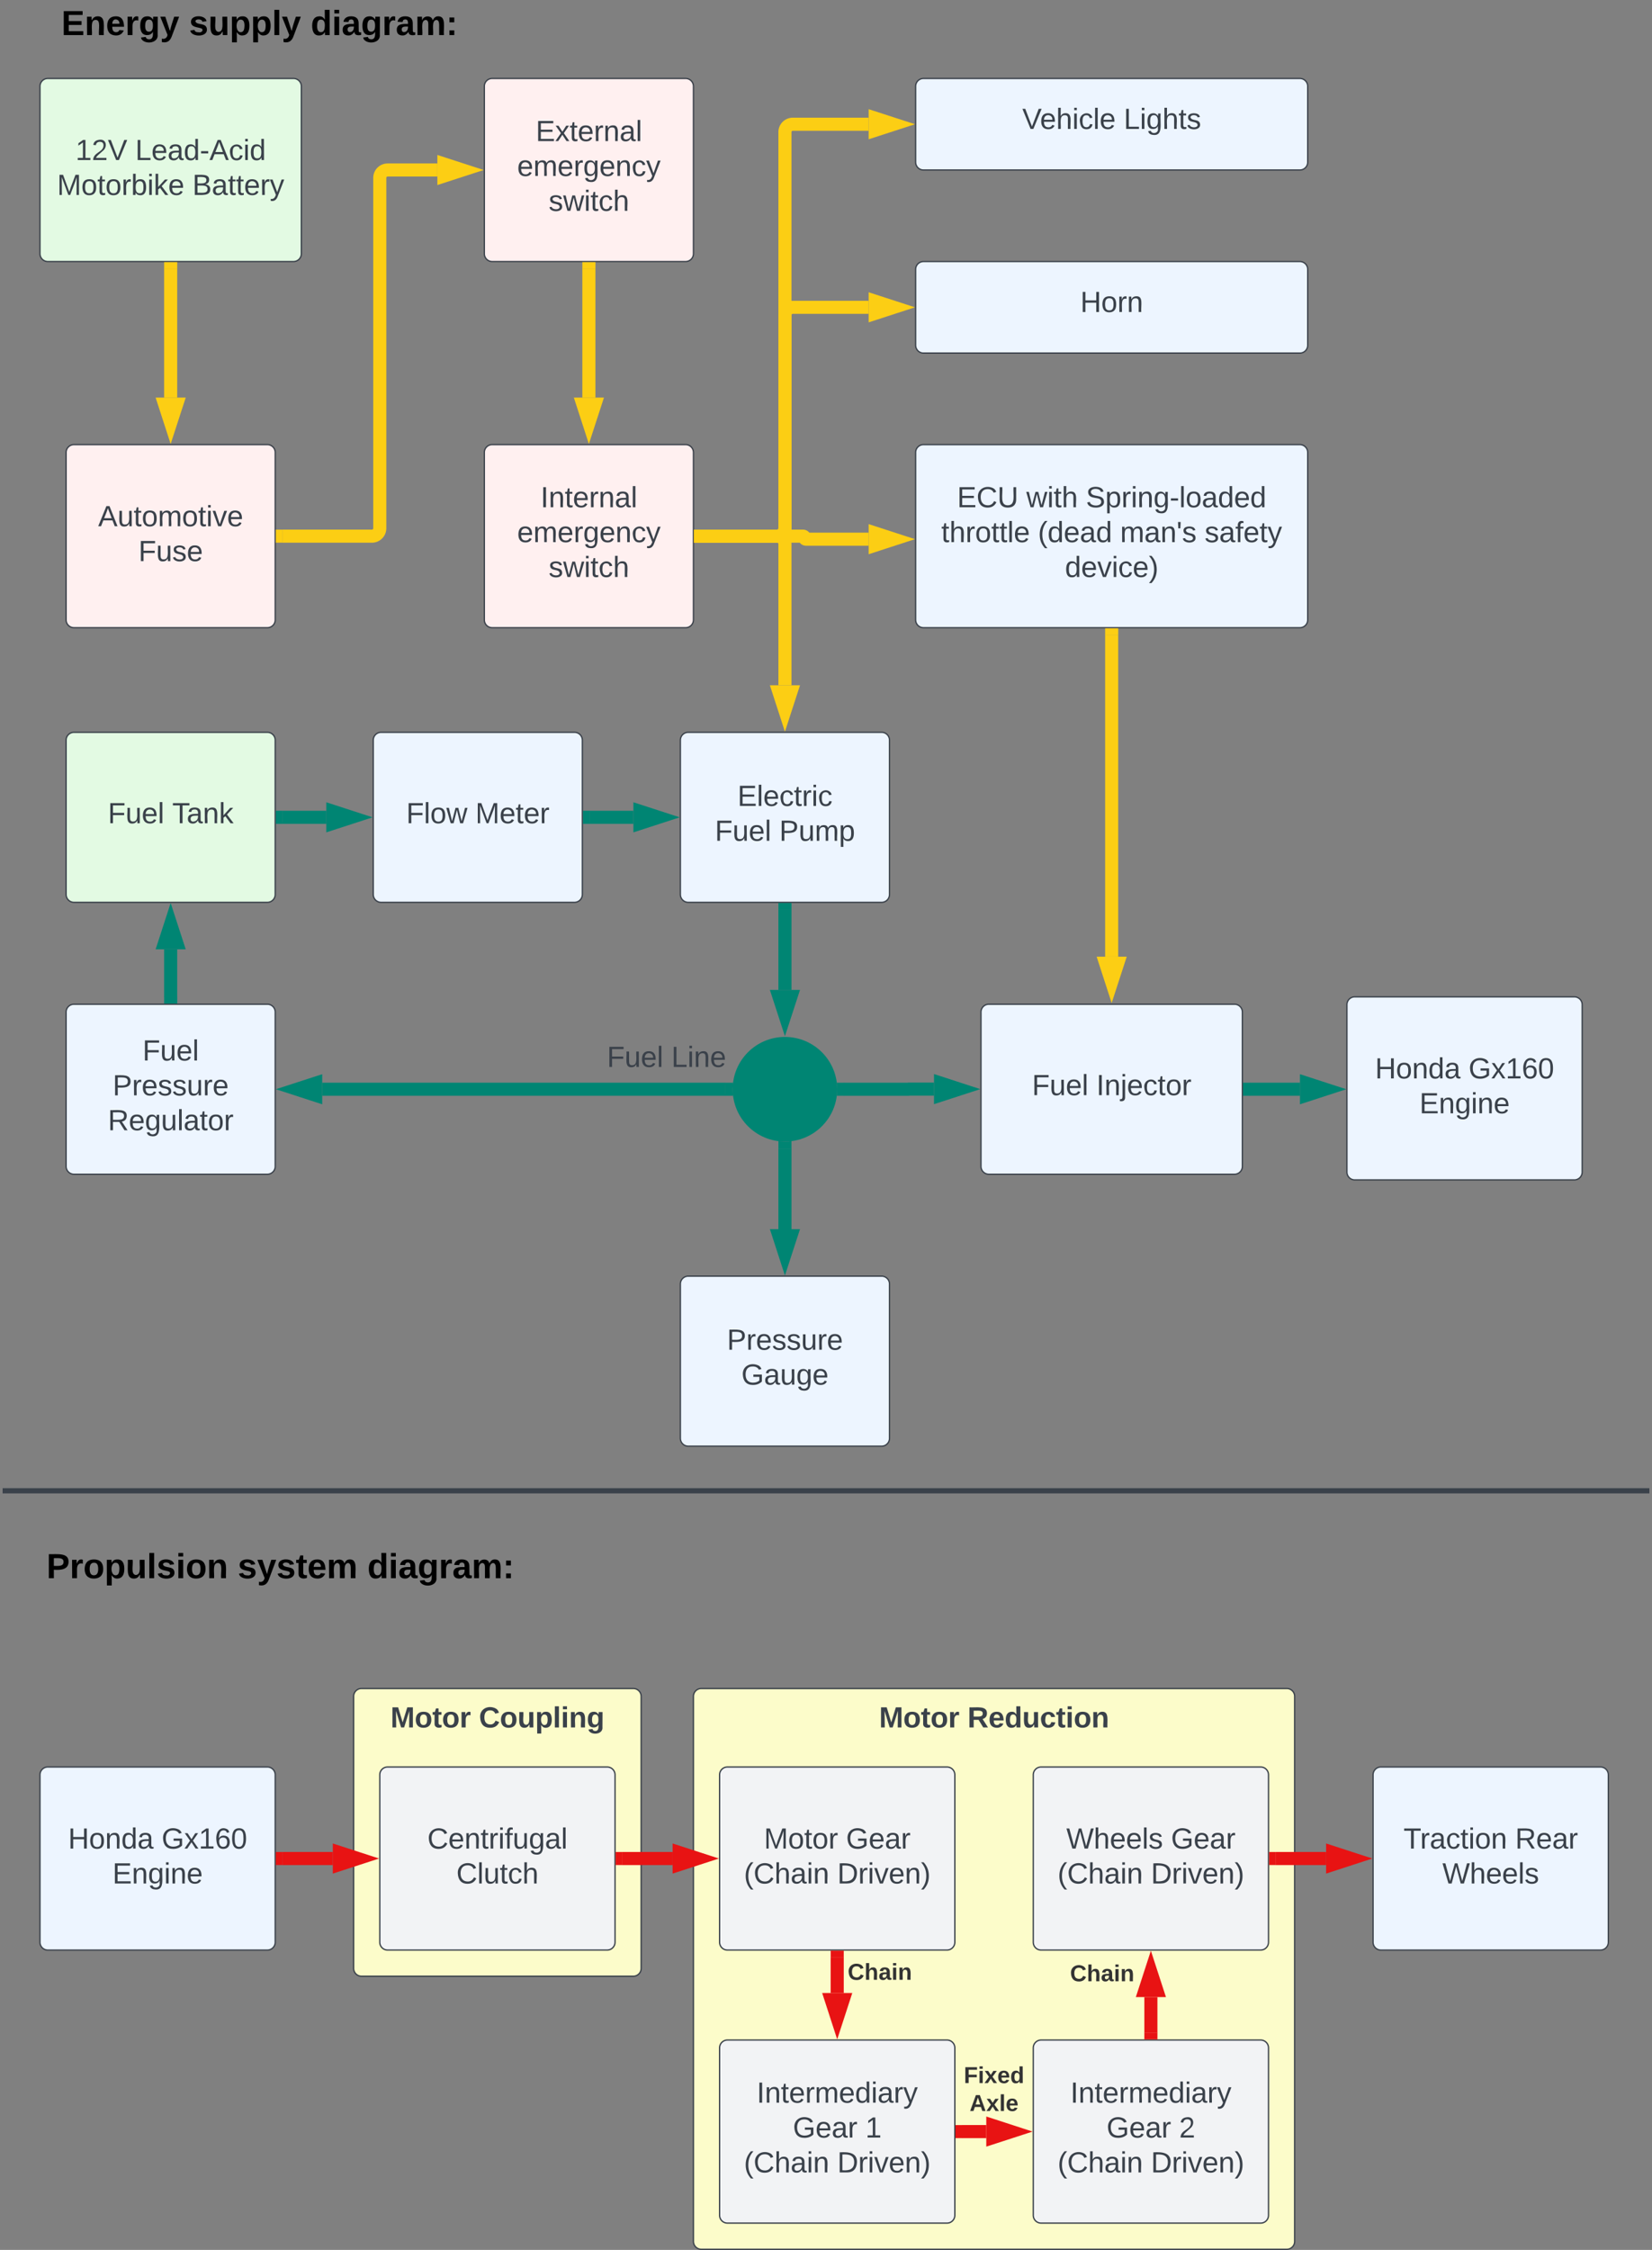 <svg xmlns="http://www.w3.org/2000/svg" xmlns:xlink="http://www.w3.org/1999/xlink" xmlns:lucid="lucid" width="1264" height="1720.5"><rect width="100%" height="100%" fill="#808080" stroke="none"/><g transform="translate(-38 -80)" lucid:page-tab-id="Xm~j~AsWtBVj"><path d="M80 86a6 6 0 0 1 6-6h301.12a6 6 0 0 1 6 6v30a6 6 0 0 1-6 6H86a6 6 0 0 1-6-6z" fill="none"/><use xlink:href="#a" transform="matrix(1,0,0,1,85,85) translate(0 21.833)"/><use xlink:href="#b" transform="matrix(1,0,0,1,85,85) translate(97.63 21.833)"/><use xlink:href="#c" transform="matrix(1,0,0,1,85,85) translate(190.741 21.833)"/><path d="M68.58 146a6 6 0 0 1 6-6h188a6 6 0 0 1 6 6v128a6 6 0 0 1-6 6h-188a6 6 0 0 1-6-6z" stroke="#3a414a" fill="#e3fae3"/><use xlink:href="#d" transform="matrix(1,0,0,1,80.583,152) translate(15.222 50.403)"/><use xlink:href="#e" transform="matrix(1,0,0,1,80.583,152) translate(60.901 50.403)"/><use xlink:href="#f" transform="matrix(1,0,0,1,80.583,152) translate(1.086 77.069)"/><use xlink:href="#g" transform="matrix(1,0,0,1,80.583,152) translate(104.605 77.069)"/><path d="M408.58 146a6 6 0 0 1 6-6h148a6 6 0 0 1 6 6v128a6 6 0 0 1-6 6h-148a6 6 0 0 1-6-6z" stroke="#3a414a" fill="#fff0f0"/><use xlink:href="#h" transform="matrix(1,0,0,1,420.583,152) translate(27.321 35.903)"/><use xlink:href="#i" transform="matrix(1,0,0,1,420.583,152) translate(13.123 62.569)"/><use xlink:href="#j" transform="matrix(1,0,0,1,420.583,152) translate(37.198 89.236)"/><path d="M408.58 426a6 6 0 0 1 6-6h148a6 6 0 0 1 6 6v128a6 6 0 0 1-6 6h-148a6 6 0 0 1-6-6z" stroke="#3a414a" fill="#fff0f0"/><use xlink:href="#k" transform="matrix(1,0,0,1,420.583,432) translate(31.025 35.903)"/><use xlink:href="#i" transform="matrix(1,0,0,1,420.583,432) translate(13.123 62.569)"/><use xlink:href="#j" transform="matrix(1,0,0,1,420.583,432) translate(37.198 89.236)"/><path d="M168.58 285.35v98.7" stroke="#fcce14" stroke-width="10" fill="none"/><path d="M173.56 285.48h-9.95v-4.98h9.96z" stroke="#fcce14" stroke-width=".05" fill="#fcce14"/><path d="M168.58 403.32l-4.63-14.27h9.27z" stroke="#fcce14" stroke-width="10" fill="#fcce14"/><path d="M488.58 285.5v98.55" stroke="#fcce14" stroke-width="10" fill="none"/><path d="M493.56 285.63h-9.95v-5.13h9.96z" stroke="#fcce14" stroke-width=".05" fill="#fcce14"/><path d="M488.58 403.32l-4.63-14.27h9.27z" stroke="#fcce14" stroke-width="10" fill="#fcce14"/><path d="M88.58 426a6 6 0 0 1 6-6h148a6 6 0 0 1 6 6v128a6 6 0 0 1-6 6h-148a6 6 0 0 1-6-6z" stroke="#3a414a" fill="#fff0f0"/><use xlink:href="#l" transform="matrix(1,0,0,1,100.583,432) translate(12.506 50.403)"/><use xlink:href="#m" transform="matrix(1,0,0,1,100.583,432) translate(43.34 77.069)"/><path d="M254.08 490h68.5a6 6 0 0 0 6-6V216a6 6 0 0 1 6-6h38.06" stroke="#fcce14" stroke-width="10" fill="none"/><path d="M254.2 494.98h-5.12v-9.96h5.13z" stroke="#fcce14" stroke-width=".05" fill="#fcce14"/><path d="M391.9 210l-14.26 4.63v-9.26z" stroke="#fcce14" stroke-width="10" fill="#fcce14"/><path d="M738.58 286a6 6 0 0 1 6-6h288a6 6 0 0 1 6 6v58a6 6 0 0 1-6 6h-288a6 6 0 0 1-6-6z" stroke="#3a414a" fill="#edf5ff"/><use xlink:href="#n" transform="matrix(1,0,0,1,750.583,292) translate(113.988 26.59)"/><path d="M738.58 426a6 6 0 0 1 6-6h288a6 6 0 0 1 6 6v128a6 6 0 0 1-6 6h-288a6 6 0 0 1-6-6z" stroke="#3a414a" fill="#edf5ff"/><use xlink:href="#o" transform="matrix(1,0,0,1,750.583,432) translate(19.728 35.903)"/><use xlink:href="#p" transform="matrix(1,0,0,1,750.583,432) translate(72.691 35.903)"/><use xlink:href="#q" transform="matrix(1,0,0,1,750.583,432) translate(118.247 35.903)"/><use xlink:href="#r" transform="matrix(1,0,0,1,750.583,432) translate(7.63 62.569)"/><use xlink:href="#s" transform="matrix(1,0,0,1,750.583,432) translate(81.58 62.569)"/><use xlink:href="#t" transform="matrix(1,0,0,1,750.583,432) translate(144.481 62.569)"/><use xlink:href="#u" transform="matrix(1,0,0,1,750.583,432) translate(209.111 62.569)"/><use xlink:href="#v" transform="matrix(1,0,0,1,750.583,432) translate(102.259 89.236)"/><path d="M788.58 853.93a6 6 0 0 1 6-6h188a6 6 0 0 1 6 6v118a6 6 0 0 1-6 6h-188a6 6 0 0 1-6-6z" stroke="#3a414a" fill="#edf5ff"/><use xlink:href="#w" transform="matrix(1,0,0,1,800.583,859.933) translate(27.012 57.528)"/><use xlink:href="#x" transform="matrix(1,0,0,1,800.583,859.933) translate(76.272 57.528)"/><path d="M1068.58 848.27a6 6 0 0 1 6-6h168a6 6 0 0 1 6 6v128a6 6 0 0 1-6 6h-168a6 6 0 0 1-6-6z" stroke="#3a414a" fill="#edf5ff"/><use xlink:href="#y" transform="matrix(1,0,0,1,1080.583,854.266) translate(9.512 50.403)"/><use xlink:href="#z" transform="matrix(1,0,0,1,1080.583,854.266) translate(81.056 50.403)"/><use xlink:href="#A" transform="matrix(1,0,0,1,1080.583,854.266) translate(43.463 77.069)"/><path d="M558.58 1061.87a6 6 0 0 1 6-6h148a6 6 0 0 1 6 6v118a6 6 0 0 1-6 6h-148a6 6 0 0 1-6-6z" stroke="#3a414a" fill="#edf5ff"/><use xlink:href="#B" transform="matrix(1,0,0,1,570.583,1067.866) translate(23.617 44.278)"/><use xlink:href="#C" transform="matrix(1,0,0,1,570.583,1067.866) translate(34.667 70.944)"/><path d="M88.58 853.93a6 6 0 0 1 6-6h148a6 6 0 0 1 6 6v118a6 6 0 0 1-6 6h-148a6 6 0 0 1-6-6z" stroke="#3a414a" fill="#edf5ff"/><use xlink:href="#D" transform="matrix(1,0,0,1,100.583,859.933) translate(46.457 31.028)"/><use xlink:href="#E" transform="matrix(1,0,0,1,100.583,859.933) translate(23.617 57.694)"/><use xlink:href="#F" transform="matrix(1,0,0,1,100.583,859.933) translate(19.944 84.361)"/><path d="M558.58 646a6 6 0 0 1 6-6h148a6 6 0 0 1 6 6v118a6 6 0 0 1-6 6h-148a6 6 0 0 1-6-6z" stroke="#3a414a" fill="#edf5ff"/><use xlink:href="#G" transform="matrix(1,0,0,1,570.583,652) translate(31.673 44.278)"/><use xlink:href="#w" transform="matrix(1,0,0,1,570.583,652) translate(14.389 70.944)"/><use xlink:href="#H" transform="matrix(1,0,0,1,570.583,652) translate(63.648 70.944)"/><path d="M323.58 646a6 6 0 0 1 6-6h148a6 6 0 0 1 6 6v118a6 6 0 0 1-6 6h-148a6 6 0 0 1-6-6z" stroke="#3a414a" fill="#edf5ff"/><use xlink:href="#I" transform="matrix(1,0,0,1,335.583,652) translate(13.216 57.528)"/><use xlink:href="#J" transform="matrix(1,0,0,1,335.583,652) translate(66.117 57.528)"/><path d="M88.58 646a6 6 0 0 1 6-6h148a6 6 0 0 1 6 6v118a6 6 0 0 1-6 6h-148a6 6 0 0 1-6-6z" stroke="#3a414a" fill="#e3fae3"/><use xlink:href="#w" transform="matrix(1,0,0,1,100.583,652) translate(19.944 57.528)"/><use xlink:href="#K" transform="matrix(1,0,0,1,100.583,652) translate(69.204 57.528)"/><path d="M593.08 912.93H284.53" stroke="#008573" stroke-width="10" fill="none"/><path d="M598.58 912.93l.1 2.87.3 2.1h-6.03v-9.94h5.94z" stroke="#008573" stroke-width=".05" fill="#008573"/><path d="M265.26 912.93l14.27-4.63v9.27z" stroke="#008573" stroke-width="10" fill="#008573"/><path d="M574.08 490h78.35a1.15 1.15 0 0 1 1.15 1.15 1.15 1.15 0 0 0 1.16 1.16h47.9" stroke="#fcce14" stroke-width="10" fill="none"/><path d="M574.2 494.98h-5.12v-9.96h5.13z" stroke="#fcce14" stroke-width=".05" fill="#fcce14"/><path d="M721.9 492.3l-14.26 4.64v-9.27z" stroke="#fcce14" stroke-width="10" fill="#fcce14"/><path d="M888.58 565.5v246.06" stroke="#fcce14" stroke-width="10" fill="none"/><path d="M893.56 565.63h-9.95v-5.13h9.96z" stroke="#fcce14" stroke-width=".05" fill="#fcce14"/><path d="M888.58 830.82l-4.63-14.26h9.27z" stroke="#fcce14" stroke-width="10" fill="#fcce14"/><path d="M574.08 490h58.5a6 6 0 0 0 6-6V321a6 6 0 0 1 6-6h58.06" stroke="#fcce14" stroke-width="10" fill="none"/><path d="M574.2 494.98h-5.12v-9.96h5.13z" stroke="#fcce14" stroke-width=".05" fill="#fcce14"/><path d="M721.9 315l-14.26 4.63v-9.26z" stroke="#fcce14" stroke-width="10" fill="#fcce14"/><path d="M994.08 912.93h38.56" stroke="#008573" stroke-width="10" fill="none"/><path d="M994.2 917.9h-5.12v-9.94h5.13z" stroke="#008573" stroke-width=".05" fill="#008573"/><path d="M1051.9 912.93l-14.26 4.64v-9.27z" stroke="#008573" stroke-width="10" fill="#008573"/><path d="M678.58 912.93c0 22.1-17.9 40-40 40s-40-17.9-40-40 17.9-40 40-40 40 17.9 40 40z" stroke="#000" stroke-opacity="0" fill="#008573"/><path d="M574.08 490h58.5a6 6 0 0 1 6 6v108.05" stroke="#fcce14" stroke-width="10" fill="none"/><path d="M574.2 494.98h-5.12v-9.96h5.13z" stroke="#fcce14" stroke-width=".05" fill="#fcce14"/><path d="M638.58 623.32l-4.63-14.27h9.27z" stroke="#fcce14" stroke-width="10" fill="#fcce14"/><path d="M683.58 912.93h49.7a.05.05 0 0 0 .05-.04.05.05 0 0 1 .05-.06h19.26" stroke="#008573" stroke-width="10" fill="none"/><path d="M683.7 917.9h-5.43l.3-4.97-.1-2.87-.27-2.1h5.5z" stroke="#008573" stroke-width=".05" fill="#008573"/><path d="M771.9 912.84l-14.26 4.63v-9.27z" stroke="#008573" stroke-width="10" fill="#008573"/><path d="M638.58 958.43v61.5" stroke="#008573" stroke-width="10" fill="none"/><path d="M643.56 958.56h-9.95v-5.94l4.98.3 2.87-.1 2.1-.27z" stroke="#008573" stroke-width=".05" fill="#008573"/><path d="M638.58 1039.2l-4.63-14.28h9.27z" stroke="#008573" stroke-width="10" fill="#008573"/><path d="M638.58 775.5V837" stroke="#008573" stroke-width="10" fill="none"/><path d="M643.56 775.63h-9.95v-5.13h9.96z" stroke="#008573" stroke-width=".05" fill="#008573"/><path d="M638.58 856.25L633.95 842h9.27z" stroke="#008573" stroke-width="10" fill="#008573"/><path d="M254.08 705h33.56" stroke="#008573" stroke-width="10" fill="none"/><path d="M254.2 709.98h-5.12V700h5.13z" stroke="#008573" stroke-width=".05" fill="#008573"/><path d="M306.9 705l-14.26 4.63v-9.26z" stroke="#008573" stroke-width="10" fill="#008573"/><path d="M489.08 705h33.56" stroke="#008573" stroke-width="10" fill="none"/><path d="M489.2 709.98h-5.12V700h5.13z" stroke="#008573" stroke-width=".05" fill="#008573"/><path d="M541.9 705l-14.26 4.63v-9.26z" stroke="#008573" stroke-width="10" fill="#008573"/><path d="M168.58 842.43v-36.48" stroke="#008573" stroke-width="10" fill="none"/><path d="M173.56 847.43h-9.95v-5.13h9.96z" stroke="#008573" stroke-width=".05" fill="#008573"/><path d="M168.58 786.68l4.64 14.27h-9.27z" stroke="#008573" stroke-width="10" fill="#008573"/><path d="M497.4 878.93a6 6 0 0 1 6-6h89.18a6 6 0 0 1 6 6v24.68a6 6 0 0 1-6 6H503.4a6 6 0 0 1-6-6z" fill="none"/><use xlink:href="#L" transform="matrix(1,0,0,1,502.4,877.933) translate(0 17.944)"/><use xlink:href="#M" transform="matrix(1,0,0,1,502.4,877.933) translate(49.259 17.944)"/><path d="M738.58 146a6 6 0 0 1 6-6h288a6 6 0 0 1 6 6v58a6 6 0 0 1-6 6h-288a6 6 0 0 1-6-6z" stroke="#3a414a" fill="#edf5ff"/><use xlink:href="#N" transform="matrix(1,0,0,1,750.583,152) translate(69.574 26.59)"/><use xlink:href="#O" transform="matrix(1,0,0,1,750.583,152) translate(147.228 26.59)"/><path d="M574.08 490h58.5a6 6 0 0 0 6-6V181a6 6 0 0 1 6-6h58.06" stroke="#fcce14" stroke-width="10" fill="none"/><path d="M574.2 494.98h-5.12v-9.96h5.13z" stroke="#fcce14" stroke-width=".05" fill="#fcce14"/><path d="M721.9 175l-14.26 4.63v-9.26z" stroke="#fcce14" stroke-width="10" fill="#fcce14"/><path d="M308.58 1377.2a6 6 0 0 1 6-6h208a6 6 0 0 1 6 6v208a6 6 0 0 1-6 6h-208a6 6 0 0 1-6-6z" stroke="#3a414a" fill="#fcfcca"/><use xlink:href="#P" transform="matrix(1,0,0,1,320.583,1383.201) translate(16.21 17.778)"/><use xlink:href="#Q" transform="matrix(1,0,0,1,320.583,1383.201) translate(83.864 17.778)"/><path d="M568.58 1377.2a6 6 0 0 1 6-6h448a6 6 0 0 1 6 6V1794a6 6 0 0 1-6 6h-448a6 6 0 0 1-6-6z" stroke="#3a414a" fill="#fcfcca"/><use xlink:href="#P" transform="matrix(1,0,0,1,580.583,1383.201) translate(130.037 17.778)"/><use xlink:href="#R" transform="matrix(1,0,0,1,580.583,1383.201) translate(197.691 17.778)"/><path d="M68.58 1437.2a6 6 0 0 1 6-6h168a6 6 0 0 1 6 6v128a6 6 0 0 1-6 6h-168a6 6 0 0 1-6-6z" stroke="#3a414a" fill="#edf5ff"/><use xlink:href="#y" transform="matrix(1,0,0,1,80.583,1443.201) translate(9.512 50.403)"/><use xlink:href="#z" transform="matrix(1,0,0,1,80.583,1443.201) translate(81.056 50.403)"/><use xlink:href="#A" transform="matrix(1,0,0,1,80.583,1443.201) translate(43.463 77.069)"/><path d="M588.58 1437.2a6 6 0 0 1 6-6h168a6 6 0 0 1 6 6v128a6 6 0 0 1-6 6h-168a6 6 0 0 1-6-6z" stroke="#3a414a" fill="#f2f3f5"/><use xlink:href="#S" transform="matrix(1,0,0,1,600.583,1443.201) translate(21.92 50.403)"/><use xlink:href="#T" transform="matrix(1,0,0,1,600.583,1443.201) translate(84.759 50.403)"/><use xlink:href="#U" transform="matrix(1,0,0,1,600.583,1443.201) translate(6.611 77.069)"/><use xlink:href="#V" transform="matrix(1,0,0,1,600.583,1443.201) translate(78.031 77.069)"/><path d="M1088.58 1437.2a6 6 0 0 1 6-6h168a6 6 0 0 1 6 6v128a6 6 0 0 1-6 6h-168a6 6 0 0 1-6-6z" stroke="#3a414a" fill="#edf5ff"/><g><use xlink:href="#W" transform="matrix(1,0,0,1,1100.583,1443.201) translate(11.272 50.403)"/><use xlink:href="#X" transform="matrix(1,0,0,1,1100.583,1443.201) translate(96.704 50.403)"/><use xlink:href="#Y" transform="matrix(1,0,0,1,1100.583,1443.201) translate(41.025 77.069)"/></g><path d="M328.58 1437.2a6 6 0 0 1 6-6h168a6 6 0 0 1 6 6v128a6 6 0 0 1-6 6h-168a6 6 0 0 1-6-6z" stroke="#3a414a" fill="#f2f3f5"/><g><use xlink:href="#Z" transform="matrix(1,0,0,1,340.583,1443.201) translate(24.42 50.403)"/><use xlink:href="#aa" transform="matrix(1,0,0,1,340.583,1443.201) translate(46.58 77.069)"/></g><path d="M254.08 1501.2h38.56" stroke="#e81313" stroke-width="10" fill="none"/><path d="M254.2 1506.18h-5.12v-9.95h5.13z" stroke="#e81313" stroke-width=".05" fill="#e81313"/><path d="M311.9 1501.2l-14.26 4.64v-9.27z" stroke="#e81313" stroke-width="10" fill="#e81313"/><path d="M514.08 1501.2h38.56" stroke="#e81313" stroke-width="10" fill="none"/><path d="M514.2 1506.18h-5.12v-9.95h5.13z" stroke="#e81313" stroke-width=".05" fill="#e81313"/><path d="M571.9 1501.2l-14.26 4.64v-9.27z" stroke="#e81313" stroke-width="10" fill="#e81313"/><path d="M828.58 1437.2a6 6 0 0 1 6-6h168a6 6 0 0 1 6 6v128a6 6 0 0 1-6 6h-168a6 6 0 0 1-6-6z" stroke="#3a414a" fill="#f2f3f5"/><g><use xlink:href="#ab" transform="matrix(1,0,0,1,840.583,1443.201) translate(13.278 50.403)"/><use xlink:href="#T" transform="matrix(1,0,0,1,840.583,1443.201) translate(93.401 50.403)"/><use xlink:href="#U" transform="matrix(1,0,0,1,840.583,1443.201) translate(6.611 77.069)"/><use xlink:href="#V" transform="matrix(1,0,0,1,840.583,1443.201) translate(78.031 77.069)"/></g><path d="M1014.08 1501.2h38.56" stroke="#e81313" stroke-width="10" fill="none"/><path d="M1014.2 1506.18h-5.12v-9.95h5.13z" stroke="#e81313" stroke-width=".05" fill="#e81313"/><path d="M1071.9 1501.2l-14.26 4.64v-9.27z" stroke="#e81313" stroke-width="10" fill="#e81313"/><path d="M68.58 1266a6 6 0 0 1 6-6h355.86a6 6 0 0 1 6 6v30a6 6 0 0 1-6 6H74.58a6 6 0 0 1-6-6z" fill="none"/><g><use xlink:href="#ac" transform="matrix(1,0,0,1,73.583,1265) translate(0 21.833)"/><use xlink:href="#ad" transform="matrix(1,0,0,1,73.583,1265) translate(146.296 21.833)"/><use xlink:href="#ae" transform="matrix(1,0,0,1,73.583,1265) translate(245.481 21.833)"/></g><path d="M42 1220h1256M42.05 1220H40M1297.95 1220h2.05" stroke="#3a414a" stroke-width="4" fill="none"/><path d="M588.58 1646a6 6 0 0 1 6-6h168a6 6 0 0 1 6 6v128a6 6 0 0 1-6 6h-168a6 6 0 0 1-6-6z" stroke="#3a414a" fill="#f2f3f5"/><g><use xlink:href="#af" transform="matrix(1,0,0,1,600.583,1652) translate(16.395 35.903)"/><use xlink:href="#ag" transform="matrix(1,0,0,1,600.583,1652) translate(44.08 62.569)"/><use xlink:href="#ah" transform="matrix(1,0,0,1,600.583,1652) translate(99.574 62.569)"/><use xlink:href="#ai" transform="matrix(1,0,0,1,600.583,1652) translate(6.611 89.236)"/><use xlink:href="#V" transform="matrix(1,0,0,1,600.583,1652) translate(78.031 89.236)"/></g><path d="M828.58 1646a6 6 0 0 1 6-6h168a6 6 0 0 1 6 6v128a6 6 0 0 1-6 6h-168a6 6 0 0 1-6-6z" stroke="#3a414a" fill="#f2f3f5"/><g><use xlink:href="#af" transform="matrix(1,0,0,1,840.583,1652) translate(16.395 35.903)"/><use xlink:href="#ag" transform="matrix(1,0,0,1,840.583,1652) translate(44.08 62.569)"/><use xlink:href="#aj" transform="matrix(1,0,0,1,840.583,1652) translate(99.574 62.569)"/><use xlink:href="#ai" transform="matrix(1,0,0,1,840.583,1652) translate(6.611 89.236)"/><use xlink:href="#V" transform="matrix(1,0,0,1,840.583,1652) translate(78.031 89.236)"/></g><path d="M678.58 1576.7v27.35" stroke="#e81313" stroke-width="10" fill="none"/><path d="M683.56 1576.83h-9.95v-5.13h9.96z" stroke="#e81313" stroke-width=".05" fill="#e81313"/><path d="M678.58 1623.32l-4.63-14.27h9.27z" stroke="#e81313" stroke-width="10" fill="#e81313"/><g><use xlink:href="#ak" transform="matrix(1,0,0,1,686.583,1579.719) translate(0 14.222)"/></g><path d="M918.58 1634.5v-27.35" stroke="#e81313" stroke-width="10" fill="none"/><path d="M923.56 1639.5h-9.95v-5.13h9.96z" stroke="#e81313" stroke-width=".05" fill="#e81313"/><path d="M918.58 1587.88l4.64 14.27h-9.27z" stroke="#e81313" stroke-width="10" fill="#e81313"/><g><use xlink:href="#ak" transform="matrix(1,0,0,1,856.713,1580.818) translate(0 14.222)"/></g><path d="M774.08 1710h18.56" stroke="#e81313" stroke-width="10" fill="none"/><path d="M774.2 1714.97h-5.12v-9.94h5.13z" stroke="#e81313" stroke-width=".05" fill="#e81313"/><path d="M811.9 1710l-14.26 4.63v-9.27z" stroke="#e81313" stroke-width="10" fill="#e81313"/><g><use xlink:href="#al" transform="matrix(1,0,0,1,775.422,1658.698) translate(0.005 14.222)"/><use xlink:href="#am" transform="matrix(1,0,0,1,775.422,1658.698) translate(4.425 35.556)"/></g><defs><path d="M24 0v-248h195v40H76v63h132v40H76v65h150V0H24" id="an"/><path d="M135-194c87-1 58 113 63 194h-50c-7-57 23-157-34-157-59 0-34 97-39 157H25l-1-190h47c2 12-1 28 3 38 12-26 28-41 61-42" id="ao"/><path d="M185-48c-13 30-37 53-82 52C43 2 14-33 14-96s30-98 90-98c62 0 83 45 84 108H66c0 31 8 55 39 56 18 0 30-7 34-22zm-45-69c5-46-57-63-70-21-2 6-4 13-4 21h74" id="ap"/><path d="M135-150c-39-12-60 13-60 57V0H25l-1-190h47c2 13-1 29 3 40 6-28 27-53 61-41v41" id="aq"/><path d="M195-6C206 82 75 100 31 46c-4-6-6-13-8-21l49-6c3 16 16 24 34 25 40 0 42-37 40-79-11 22-30 35-61 35-53 0-70-43-70-97 0-56 18-96 73-97 30 0 46 14 59 34l2-30h47zm-90-29c32 0 41-27 41-63 0-35-9-62-40-62-32 0-39 29-40 63 0 36 9 62 39 62" id="ar"/><path d="M123 10C108 53 80 86 19 72V37c35 8 53-11 59-39L3-190h52l48 148c12-52 28-100 44-148h51" id="as"/><g id="a"><use transform="matrix(0.074,0,0,0.074,0,0)" xlink:href="#an"/><use transform="matrix(0.074,0,0,0.074,17.778,0)" xlink:href="#ao"/><use transform="matrix(0.074,0,0,0.074,34,0)" xlink:href="#ap"/><use transform="matrix(0.074,0,0,0.074,48.815,0)" xlink:href="#aq"/><use transform="matrix(0.074,0,0,0.074,59.185,0)" xlink:href="#ar"/><use transform="matrix(0.074,0,0,0.074,75.407,0)" xlink:href="#as"/></g><path d="M137-138c1-29-70-34-71-4 15 46 118 7 119 86 1 83-164 76-172 9l43-7c4 19 20 25 44 25 33 8 57-30 24-41C81-84 22-81 20-136c-2-80 154-74 161-7" id="at"/><path d="M85 4C-2 5 27-109 22-190h50c7 57-23 150 33 157 60-5 35-97 40-157h50l1 190h-47c-2-12 1-28-3-38-12 25-28 42-61 42" id="au"/><path d="M135-194c53 0 70 44 70 98 0 56-19 98-73 100-31 1-45-17-59-34 3 33 2 69 2 105H25l-1-265h48c2 10 0 23 3 31 11-24 29-35 60-35zM114-30c33 0 39-31 40-66 0-38-9-64-40-64-56 0-55 130 0 130" id="av"/><path d="M25 0v-261h50V0H25" id="aw"/><g id="b"><use transform="matrix(0.074,0,0,0.074,0,0)" xlink:href="#at"/><use transform="matrix(0.074,0,0,0.074,14.815,0)" xlink:href="#au"/><use transform="matrix(0.074,0,0,0.074,31.037,0)" xlink:href="#av"/><use transform="matrix(0.074,0,0,0.074,47.259,0)" xlink:href="#av"/><use transform="matrix(0.074,0,0,0.074,63.481,0)" xlink:href="#aw"/><use transform="matrix(0.074,0,0,0.074,70.889,0)" xlink:href="#as"/></g><path d="M88-194c31-1 46 15 58 34l-1-101h50l1 261h-48c-2-10 0-23-3-31C134-8 116 4 84 4 32 4 16-41 15-95c0-56 19-97 73-99zm17 164c33 0 40-30 41-66 1-37-9-64-41-64s-38 30-39 65c0 43 13 65 39 65" id="ax"/><path d="M25-224v-37h50v37H25zM25 0v-190h50V0H25" id="ay"/><path d="M133-34C117-15 103 5 69 4 32 3 11-16 11-54c-1-60 55-63 116-61 1-26-3-47-28-47-18 1-26 9-28 27l-52-2c7-38 36-58 82-57s74 22 75 68l1 82c-1 14 12 18 25 15v27c-30 8-71 5-69-32zm-48 3c29 0 43-24 42-57-32 0-66-3-65 30 0 17 8 27 23 27" id="az"/><path d="M220-157c-53 9-28 100-34 157h-49v-107c1-27-5-49-29-50C55-147 81-57 75 0H25l-1-190h47c2 12-1 28 3 38 10-53 101-56 108 0 13-22 24-43 59-42 82 1 51 116 57 194h-49v-107c-1-25-5-48-29-50" id="aA"/><path d="M35-132v-50h50v50H35zM35 0v-49h50V0H35" id="aB"/><g id="c"><use transform="matrix(0.074,0,0,0.074,0,0)" xlink:href="#ax"/><use transform="matrix(0.074,0,0,0.074,16.222,0)" xlink:href="#ay"/><use transform="matrix(0.074,0,0,0.074,23.63,0)" xlink:href="#az"/><use transform="matrix(0.074,0,0,0.074,38.444,0)" xlink:href="#ar"/><use transform="matrix(0.074,0,0,0.074,54.667,0)" xlink:href="#aq"/><use transform="matrix(0.074,0,0,0.074,65.037,0)" xlink:href="#az"/><use transform="matrix(0.074,0,0,0.074,79.852,0)" xlink:href="#aA"/><use transform="matrix(0.074,0,0,0.074,103.556,0)" xlink:href="#aB"/></g><path fill="#3a414a" d="M27 0v-27h64v-190l-56 39v-29l58-41h29v221h61V0H27" id="aC"/><path fill="#3a414a" d="M101-251c82-7 93 87 43 132L82-64C71-53 59-42 53-27h129V0H18c2-99 128-94 128-182 0-28-16-43-45-43s-46 15-49 41l-32-3c6-41 34-60 81-64" id="aD"/><path fill="#3a414a" d="M137 0h-34L2-248h35l83 218 83-218h36" id="aE"/><g id="d"><use transform="matrix(0.062,0,0,0.062,0,0)" xlink:href="#aC"/><use transform="matrix(0.062,0,0,0.062,12.346,0)" xlink:href="#aD"/><use transform="matrix(0.062,0,0,0.062,24.691,0)" xlink:href="#aE"/></g><path fill="#3a414a" d="M30 0v-248h33v221h125V0H30" id="aF"/><path fill="#3a414a" d="M100-194c63 0 86 42 84 106H49c0 40 14 67 53 68 26 1 43-12 49-29l28 8c-11 28-37 45-77 45C44 4 14-33 15-96c1-61 26-98 85-98zm52 81c6-60-76-77-97-28-3 7-6 17-6 28h103" id="aG"/><path fill="#3a414a" d="M141-36C126-15 110 5 73 4 37 3 15-17 15-53c-1-64 63-63 125-63 3-35-9-54-41-54-24 1-41 7-42 31l-33-3c5-37 33-52 76-52 45 0 72 20 72 64v82c-1 20 7 32 28 27v20c-31 9-61-2-59-35zM48-53c0 20 12 33 32 33 41-3 63-29 60-74-43 2-92-5-92 41" id="aH"/><path fill="#3a414a" d="M85-194c31 0 48 13 60 33l-1-100h32l1 261h-30c-2-10 0-23-3-31C134-8 116 4 85 4 32 4 16-35 15-94c0-66 23-100 70-100zm9 24c-40 0-46 34-46 75 0 40 6 74 45 74 42 0 51-32 51-76 0-42-9-74-50-73" id="aI"/><path fill="#3a414a" d="M16-82v-28h88v28H16" id="aJ"/><path fill="#3a414a" d="M205 0l-28-72H64L36 0H1l101-248h38L239 0h-34zm-38-99l-47-123c-12 45-31 82-46 123h93" id="aK"/><path fill="#3a414a" d="M96-169c-40 0-48 33-48 73s9 75 48 75c24 0 41-14 43-38l32 2c-6 37-31 61-74 61-59 0-76-41-82-99-10-93 101-131 147-64 4 7 5 14 7 22l-32 3c-4-21-16-35-41-35" id="aL"/><path fill="#3a414a" d="M24-231v-30h32v30H24zM24 0v-190h32V0H24" id="aM"/><g id="e"><use transform="matrix(0.062,0,0,0.062,0,0)" xlink:href="#aF"/><use transform="matrix(0.062,0,0,0.062,12.346,0)" xlink:href="#aG"/><use transform="matrix(0.062,0,0,0.062,24.691,0)" xlink:href="#aH"/><use transform="matrix(0.062,0,0,0.062,37.037,0)" xlink:href="#aI"/><use transform="matrix(0.062,0,0,0.062,49.383,0)" xlink:href="#aJ"/><use transform="matrix(0.062,0,0,0.062,56.728,0)" xlink:href="#aK"/><use transform="matrix(0.062,0,0,0.062,71.543,0)" xlink:href="#aL"/><use transform="matrix(0.062,0,0,0.062,82.654,0)" xlink:href="#aM"/><use transform="matrix(0.062,0,0,0.062,87.531,0)" xlink:href="#aI"/></g><path fill="#3a414a" d="M240 0l2-218c-23 76-54 145-80 218h-23L58-218 59 0H30v-248h44l77 211c21-75 51-140 76-211h43V0h-30" id="aN"/><path fill="#3a414a" d="M100-194c62-1 85 37 85 99 1 63-27 99-86 99S16-35 15-95c0-66 28-99 85-99zM99-20c44 1 53-31 53-75 0-43-8-75-51-75s-53 32-53 75 10 74 51 75" id="aO"/><path fill="#3a414a" d="M59-47c-2 24 18 29 38 22v24C64 9 27 4 27-40v-127H5v-23h24l9-43h21v43h35v23H59v120" id="aP"/><path fill="#3a414a" d="M114-163C36-179 61-72 57 0H25l-1-190h30c1 12-1 29 2 39 6-27 23-49 58-41v29" id="aQ"/><path fill="#3a414a" d="M115-194c53 0 69 39 70 98 0 66-23 100-70 100C84 3 66-7 56-30L54 0H23l1-261h32v101c10-23 28-34 59-34zm-8 174c40 0 45-34 45-75 0-40-5-75-45-74-42 0-51 32-51 76 0 43 10 73 51 73" id="aR"/><path fill="#3a414a" d="M143 0L79-87 56-68V0H24v-261h32v163l83-92h37l-77 82L181 0h-38" id="aS"/><g id="f"><use transform="matrix(0.062,0,0,0.062,0,0)" xlink:href="#aN"/><use transform="matrix(0.062,0,0,0.062,18.457,0)" xlink:href="#aO"/><use transform="matrix(0.062,0,0,0.062,30.802,0)" xlink:href="#aP"/><use transform="matrix(0.062,0,0,0.062,36.975,0)" xlink:href="#aO"/><use transform="matrix(0.062,0,0,0.062,49.321,0)" xlink:href="#aQ"/><use transform="matrix(0.062,0,0,0.062,56.667,0)" xlink:href="#aR"/><use transform="matrix(0.062,0,0,0.062,69.012,0)" xlink:href="#aM"/><use transform="matrix(0.062,0,0,0.062,73.889,0)" xlink:href="#aS"/><use transform="matrix(0.062,0,0,0.062,85,0)" xlink:href="#aG"/></g><path fill="#3a414a" d="M160-131c35 5 61 23 61 61C221 17 115-2 30 0v-248c76 3 177-17 177 60 0 33-19 50-47 57zm-97-11c50-1 110 9 110-42 0-47-63-36-110-37v79zm0 115c55-2 124 14 124-45 0-56-70-42-124-44v89" id="aT"/><path fill="#3a414a" d="M179-190L93 31C79 59 56 82 12 73V49c39 6 53-20 64-50L1-190h34L92-34l54-156h33" id="aU"/><g id="g"><use transform="matrix(0.062,0,0,0.062,0,0)" xlink:href="#aT"/><use transform="matrix(0.062,0,0,0.062,14.815,0)" xlink:href="#aH"/><use transform="matrix(0.062,0,0,0.062,27.16,0)" xlink:href="#aP"/><use transform="matrix(0.062,0,0,0.062,33.333,0)" xlink:href="#aP"/><use transform="matrix(0.062,0,0,0.062,39.506,0)" xlink:href="#aG"/><use transform="matrix(0.062,0,0,0.062,51.852,0)" xlink:href="#aQ"/><use transform="matrix(0.062,0,0,0.062,59.198,0)" xlink:href="#aU"/></g><path fill="#3a414a" d="M30 0v-248h187v28H63v79h144v27H63v87h162V0H30" id="aV"/><path fill="#3a414a" d="M141 0L90-78 38 0H4l68-98-65-92h35l48 74 47-74h35l-64 92 68 98h-35" id="aW"/><path fill="#3a414a" d="M117-194c89-4 53 116 60 194h-32v-121c0-31-8-49-39-48C34-167 62-67 57 0H25l-1-190h30c1 10-1 24 2 32 11-22 29-35 61-36" id="aX"/><path fill="#3a414a" d="M24 0v-261h32V0H24" id="aY"/><g id="h"><use transform="matrix(0.062,0,0,0.062,0,0)" xlink:href="#aV"/><use transform="matrix(0.062,0,0,0.062,14.815,0)" xlink:href="#aW"/><use transform="matrix(0.062,0,0,0.062,25.926,0)" xlink:href="#aP"/><use transform="matrix(0.062,0,0,0.062,32.099,0)" xlink:href="#aG"/><use transform="matrix(0.062,0,0,0.062,44.444,0)" xlink:href="#aQ"/><use transform="matrix(0.062,0,0,0.062,51.79,0)" xlink:href="#aX"/><use transform="matrix(0.062,0,0,0.062,64.136,0)" xlink:href="#aH"/><use transform="matrix(0.062,0,0,0.062,76.481,0)" xlink:href="#aY"/></g><path fill="#3a414a" d="M210-169c-67 3-38 105-44 169h-31v-121c0-29-5-50-35-48C34-165 62-65 56 0H25l-1-190h30c1 10-1 24 2 32 10-44 99-50 107 0 11-21 27-35 58-36 85-2 47 119 55 194h-31v-121c0-29-5-49-35-48" id="aZ"/><path fill="#3a414a" d="M177-190C167-65 218 103 67 71c-23-6-38-20-44-43l32-5c15 47 100 32 89-28v-30C133-14 115 1 83 1 29 1 15-40 15-95c0-56 16-97 71-98 29-1 48 16 59 35 1-10 0-23 2-32h30zM94-22c36 0 50-32 50-73 0-42-14-75-50-75-39 0-46 34-46 75s6 73 46 73" id="ba"/><g id="i"><use transform="matrix(0.062,0,0,0.062,0,0)" xlink:href="#aG"/><use transform="matrix(0.062,0,0,0.062,12.346,0)" xlink:href="#aZ"/><use transform="matrix(0.062,0,0,0.062,30.802,0)" xlink:href="#aG"/><use transform="matrix(0.062,0,0,0.062,43.148,0)" xlink:href="#aQ"/><use transform="matrix(0.062,0,0,0.062,50.494,0)" xlink:href="#ba"/><use transform="matrix(0.062,0,0,0.062,62.84,0)" xlink:href="#aG"/><use transform="matrix(0.062,0,0,0.062,75.185,0)" xlink:href="#aX"/><use transform="matrix(0.062,0,0,0.062,87.531,0)" xlink:href="#aL"/><use transform="matrix(0.062,0,0,0.062,98.642,0)" xlink:href="#aU"/></g><path fill="#3a414a" d="M135-143c-3-34-86-38-87 0 15 53 115 12 119 90S17 21 10-45l28-5c4 36 97 45 98 0-10-56-113-15-118-90-4-57 82-63 122-42 12 7 21 19 24 35" id="bb"/><path fill="#3a414a" d="M206 0h-36l-40-164L89 0H53L-1-190h32L70-26l43-164h34l41 164 42-164h31" id="bc"/><path fill="#3a414a" d="M106-169C34-169 62-67 57 0H25v-261h32l-1 103c12-21 28-36 61-36 89 0 53 116 60 194h-32v-121c2-32-8-49-39-48" id="bd"/><g id="j"><use transform="matrix(0.062,0,0,0.062,0,0)" xlink:href="#bb"/><use transform="matrix(0.062,0,0,0.062,11.111,0)" xlink:href="#bc"/><use transform="matrix(0.062,0,0,0.062,27.099,0)" xlink:href="#aM"/><use transform="matrix(0.062,0,0,0.062,31.975,0)" xlink:href="#aP"/><use transform="matrix(0.062,0,0,0.062,38.148,0)" xlink:href="#aL"/><use transform="matrix(0.062,0,0,0.062,49.259,0)" xlink:href="#bd"/></g><path fill="#3a414a" d="M33 0v-248h34V0H33" id="be"/><g id="k"><use transform="matrix(0.062,0,0,0.062,0,0)" xlink:href="#be"/><use transform="matrix(0.062,0,0,0.062,6.173,0)" xlink:href="#aX"/><use transform="matrix(0.062,0,0,0.062,18.519,0)" xlink:href="#aP"/><use transform="matrix(0.062,0,0,0.062,24.691,0)" xlink:href="#aG"/><use transform="matrix(0.062,0,0,0.062,37.037,0)" xlink:href="#aQ"/><use transform="matrix(0.062,0,0,0.062,44.383,0)" xlink:href="#aX"/><use transform="matrix(0.062,0,0,0.062,56.728,0)" xlink:href="#aH"/><use transform="matrix(0.062,0,0,0.062,69.074,0)" xlink:href="#aY"/></g><path fill="#3a414a" d="M84 4C-5 8 30-112 23-190h32v120c0 31 7 50 39 49 72-2 45-101 50-169h31l1 190h-30c-1-10 1-25-2-33-11 22-28 36-60 37" id="bf"/><path fill="#3a414a" d="M108 0H70L1-190h34L89-25l56-165h34" id="bg"/><g id="l"><use transform="matrix(0.062,0,0,0.062,0,0)" xlink:href="#aK"/><use transform="matrix(0.062,0,0,0.062,14.815,0)" xlink:href="#bf"/><use transform="matrix(0.062,0,0,0.062,27.16,0)" xlink:href="#aP"/><use transform="matrix(0.062,0,0,0.062,33.333,0)" xlink:href="#aO"/><use transform="matrix(0.062,0,0,0.062,45.679,0)" xlink:href="#aZ"/><use transform="matrix(0.062,0,0,0.062,64.136,0)" xlink:href="#aO"/><use transform="matrix(0.062,0,0,0.062,76.481,0)" xlink:href="#aP"/><use transform="matrix(0.062,0,0,0.062,82.654,0)" xlink:href="#aM"/><use transform="matrix(0.062,0,0,0.062,87.531,0)" xlink:href="#bg"/><use transform="matrix(0.062,0,0,0.062,98.642,0)" xlink:href="#aG"/></g><path fill="#3a414a" d="M63-220v92h138v28H63V0H30v-248h175v28H63" id="bh"/><g id="m"><use transform="matrix(0.062,0,0,0.062,0,0)" xlink:href="#bh"/><use transform="matrix(0.062,0,0,0.062,13.519,0)" xlink:href="#bf"/><use transform="matrix(0.062,0,0,0.062,25.864,0)" xlink:href="#bb"/><use transform="matrix(0.062,0,0,0.062,36.975,0)" xlink:href="#aG"/></g><path fill="#3a414a" d="M197 0v-115H63V0H30v-248h33v105h134v-105h34V0h-34" id="bi"/><g id="n"><use transform="matrix(0.062,0,0,0.062,0,0)" xlink:href="#bi"/><use transform="matrix(0.062,0,0,0.062,15.988,0)" xlink:href="#aO"/><use transform="matrix(0.062,0,0,0.062,28.333,0)" xlink:href="#aQ"/><use transform="matrix(0.062,0,0,0.062,35.679,0)" xlink:href="#aX"/></g><path fill="#3a414a" d="M212-179c-10-28-35-45-73-45-59 0-87 40-87 99 0 60 29 101 89 101 43 0 62-24 78-52l27 14C228-24 195 4 139 4 59 4 22-46 18-125c-6-104 99-153 187-111 19 9 31 26 39 46" id="bj"/><path fill="#3a414a" d="M232-93c-1 65-40 97-104 97C67 4 28-28 28-90v-158h33c8 89-33 224 67 224 102 0 64-133 71-224h33v155" id="bk"/><g id="o"><use transform="matrix(0.062,0,0,0.062,0,0)" xlink:href="#aV"/><use transform="matrix(0.062,0,0,0.062,14.815,0)" xlink:href="#bj"/><use transform="matrix(0.062,0,0,0.062,30.802,0)" xlink:href="#bk"/></g><g id="p"><use transform="matrix(0.062,0,0,0.062,0,0)" xlink:href="#bc"/><use transform="matrix(0.062,0,0,0.062,15.988,0)" xlink:href="#aM"/><use transform="matrix(0.062,0,0,0.062,20.864,0)" xlink:href="#aP"/><use transform="matrix(0.062,0,0,0.062,27.037,0)" xlink:href="#bd"/></g><path fill="#3a414a" d="M185-189c-5-48-123-54-124 2 14 75 158 14 163 119 3 78-121 87-175 55-17-10-28-26-33-46l33-7c5 56 141 63 141-1 0-78-155-14-162-118-5-82 145-84 179-34 5 7 8 16 11 25" id="bl"/><path fill="#3a414a" d="M115-194c55 1 70 41 70 98S169 2 115 4C84 4 66-9 55-30l1 105H24l-1-265h31l2 30c10-21 28-34 59-34zm-8 174c40 0 45-34 45-75s-6-73-45-74c-42 0-51 32-51 76 0 43 10 73 51 73" id="bm"/><g id="q"><use transform="matrix(0.062,0,0,0.062,0,0)" xlink:href="#bl"/><use transform="matrix(0.062,0,0,0.062,14.815,0)" xlink:href="#bm"/><use transform="matrix(0.062,0,0,0.062,27.16,0)" xlink:href="#aQ"/><use transform="matrix(0.062,0,0,0.062,34.506,0)" xlink:href="#aM"/><use transform="matrix(0.062,0,0,0.062,39.383,0)" xlink:href="#aX"/><use transform="matrix(0.062,0,0,0.062,51.728,0)" xlink:href="#ba"/><use transform="matrix(0.062,0,0,0.062,64.074,0)" xlink:href="#aJ"/><use transform="matrix(0.062,0,0,0.062,71.42,0)" xlink:href="#aY"/><use transform="matrix(0.062,0,0,0.062,76.296,0)" xlink:href="#aO"/><use transform="matrix(0.062,0,0,0.062,88.642,0)" xlink:href="#aH"/><use transform="matrix(0.062,0,0,0.062,100.988,0)" xlink:href="#aI"/><use transform="matrix(0.062,0,0,0.062,113.333,0)" xlink:href="#aG"/><use transform="matrix(0.062,0,0,0.062,125.679,0)" xlink:href="#aI"/></g><g id="r"><use transform="matrix(0.062,0,0,0.062,0,0)" xlink:href="#aP"/><use transform="matrix(0.062,0,0,0.062,6.173,0)" xlink:href="#bd"/><use transform="matrix(0.062,0,0,0.062,18.519,0)" xlink:href="#aQ"/><use transform="matrix(0.062,0,0,0.062,25.864,0)" xlink:href="#aO"/><use transform="matrix(0.062,0,0,0.062,38.21,0)" xlink:href="#aP"/><use transform="matrix(0.062,0,0,0.062,44.383,0)" xlink:href="#aP"/><use transform="matrix(0.062,0,0,0.062,50.556,0)" xlink:href="#aY"/><use transform="matrix(0.062,0,0,0.062,55.432,0)" xlink:href="#aG"/></g><path fill="#3a414a" d="M87 75C49 33 22-17 22-94c0-76 28-126 65-167h31c-38 41-64 92-64 168S80 34 118 75H87" id="bn"/><g id="s"><use transform="matrix(0.062,0,0,0.062,0,0)" xlink:href="#bn"/><use transform="matrix(0.062,0,0,0.062,7.346,0)" xlink:href="#aI"/><use transform="matrix(0.062,0,0,0.062,19.691,0)" xlink:href="#aG"/><use transform="matrix(0.062,0,0,0.062,32.037,0)" xlink:href="#aH"/><use transform="matrix(0.062,0,0,0.062,44.383,0)" xlink:href="#aI"/></g><path fill="#3a414a" d="M47-170H22l-4-78h33" id="bo"/><g id="t"><use transform="matrix(0.062,0,0,0.062,0,0)" xlink:href="#aZ"/><use transform="matrix(0.062,0,0,0.062,18.457,0)" xlink:href="#aH"/><use transform="matrix(0.062,0,0,0.062,30.802,0)" xlink:href="#aX"/><use transform="matrix(0.062,0,0,0.062,43.148,0)" xlink:href="#bo"/><use transform="matrix(0.062,0,0,0.062,47.346,0)" xlink:href="#bb"/></g><path fill="#3a414a" d="M101-234c-31-9-42 10-38 44h38v23H63V0H32v-167H5v-23h27c-7-52 17-82 69-68v24" id="bp"/><g id="u"><use transform="matrix(0.062,0,0,0.062,0,0)" xlink:href="#bb"/><use transform="matrix(0.062,0,0,0.062,11.111,0)" xlink:href="#aH"/><use transform="matrix(0.062,0,0,0.062,23.457,0)" xlink:href="#bp"/><use transform="matrix(0.062,0,0,0.062,29.63,0)" xlink:href="#aG"/><use transform="matrix(0.062,0,0,0.062,41.975,0)" xlink:href="#aP"/><use transform="matrix(0.062,0,0,0.062,48.148,0)" xlink:href="#aU"/></g><path fill="#3a414a" d="M33-261c38 41 65 92 65 168S71 34 33 75H2C39 34 66-17 66-93S39-220 2-261h31" id="bq"/><g id="v"><use transform="matrix(0.062,0,0,0.062,0,0)" xlink:href="#aI"/><use transform="matrix(0.062,0,0,0.062,12.346,0)" xlink:href="#aG"/><use transform="matrix(0.062,0,0,0.062,24.691,0)" xlink:href="#bg"/><use transform="matrix(0.062,0,0,0.062,35.802,0)" xlink:href="#aM"/><use transform="matrix(0.062,0,0,0.062,40.679,0)" xlink:href="#aL"/><use transform="matrix(0.062,0,0,0.062,51.79,0)" xlink:href="#aG"/><use transform="matrix(0.062,0,0,0.062,64.136,0)" xlink:href="#bq"/></g><g id="w"><use transform="matrix(0.062,0,0,0.062,0,0)" xlink:href="#bh"/><use transform="matrix(0.062,0,0,0.062,13.519,0)" xlink:href="#bf"/><use transform="matrix(0.062,0,0,0.062,25.864,0)" xlink:href="#aG"/><use transform="matrix(0.062,0,0,0.062,38.21,0)" xlink:href="#aY"/></g><path fill="#3a414a" d="M24-231v-30h32v30H24zM-9 49c24 4 33-6 33-30v-209h32V24c2 40-23 58-65 49V49" id="br"/><g id="x"><use transform="matrix(0.062,0,0,0.062,0,0)" xlink:href="#be"/><use transform="matrix(0.062,0,0,0.062,6.173,0)" xlink:href="#aX"/><use transform="matrix(0.062,0,0,0.062,18.519,0)" xlink:href="#br"/><use transform="matrix(0.062,0,0,0.062,23.395,0)" xlink:href="#aG"/><use transform="matrix(0.062,0,0,0.062,35.741,0)" xlink:href="#aL"/><use transform="matrix(0.062,0,0,0.062,46.852,0)" xlink:href="#aP"/><use transform="matrix(0.062,0,0,0.062,53.025,0)" xlink:href="#aO"/><use transform="matrix(0.062,0,0,0.062,65.37,0)" xlink:href="#aQ"/></g><g id="y"><use transform="matrix(0.062,0,0,0.062,0,0)" xlink:href="#bi"/><use transform="matrix(0.062,0,0,0.062,15.988,0)" xlink:href="#aO"/><use transform="matrix(0.062,0,0,0.062,28.333,0)" xlink:href="#aX"/><use transform="matrix(0.062,0,0,0.062,40.679,0)" xlink:href="#aI"/><use transform="matrix(0.062,0,0,0.062,53.025,0)" xlink:href="#aH"/></g><path fill="#3a414a" d="M143 4C61 4 22-44 18-125c-5-107 100-154 193-111 17 8 29 25 37 43l-32 9c-13-25-37-40-76-40-61 0-88 39-88 99 0 61 29 100 91 101 35 0 62-11 79-27v-45h-74v-28h105v86C228-13 192 4 143 4" id="bs"/><path fill="#3a414a" d="M110-160c48 1 74 30 74 79 0 53-28 85-80 85-65 0-83-55-86-122-5-90 50-162 133-122 14 7 22 21 27 39l-31 6c-5-40-67-38-82-6-9 19-15 44-15 74 11-20 30-34 60-33zm-7 138c34 0 49-23 49-58s-16-56-50-56c-29 0-50 16-49 49 1 36 15 65 50 65" id="bt"/><path fill="#3a414a" d="M101-251c68 0 85 55 85 127S166 4 100 4C33 4 14-52 14-124c0-73 17-127 87-127zm-1 229c47 0 54-49 54-102s-4-102-53-102c-51 0-55 48-55 102 0 53 5 102 54 102" id="bu"/><g id="z"><use transform="matrix(0.062,0,0,0.062,0,0)" xlink:href="#bs"/><use transform="matrix(0.062,0,0,0.062,17.284,0)" xlink:href="#aW"/><use transform="matrix(0.062,0,0,0.062,28.395,0)" xlink:href="#aC"/><use transform="matrix(0.062,0,0,0.062,40.741,0)" xlink:href="#bt"/><use transform="matrix(0.062,0,0,0.062,53.086,0)" xlink:href="#bu"/></g><g id="A"><use transform="matrix(0.062,0,0,0.062,0,0)" xlink:href="#aV"/><use transform="matrix(0.062,0,0,0.062,14.815,0)" xlink:href="#aX"/><use transform="matrix(0.062,0,0,0.062,27.16,0)" xlink:href="#ba"/><use transform="matrix(0.062,0,0,0.062,39.506,0)" xlink:href="#aM"/><use transform="matrix(0.062,0,0,0.062,44.383,0)" xlink:href="#aX"/><use transform="matrix(0.062,0,0,0.062,56.728,0)" xlink:href="#aG"/></g><path fill="#3a414a" d="M30-248c87 1 191-15 191 75 0 78-77 80-158 76V0H30v-248zm33 125c57 0 124 11 124-50 0-59-68-47-124-48v98" id="bv"/><g id="B"><use transform="matrix(0.062,0,0,0.062,0,0)" xlink:href="#bv"/><use transform="matrix(0.062,0,0,0.062,14.815,0)" xlink:href="#aQ"/><use transform="matrix(0.062,0,0,0.062,22.16,0)" xlink:href="#aG"/><use transform="matrix(0.062,0,0,0.062,34.506,0)" xlink:href="#bb"/><use transform="matrix(0.062,0,0,0.062,45.617,0)" xlink:href="#bb"/><use transform="matrix(0.062,0,0,0.062,56.728,0)" xlink:href="#bf"/><use transform="matrix(0.062,0,0,0.062,69.074,0)" xlink:href="#aQ"/><use transform="matrix(0.062,0,0,0.062,76.42,0)" xlink:href="#aG"/></g><g id="C"><use transform="matrix(0.062,0,0,0.062,0,0)" xlink:href="#bs"/><use transform="matrix(0.062,0,0,0.062,17.284,0)" xlink:href="#aH"/><use transform="matrix(0.062,0,0,0.062,29.63,0)" xlink:href="#bf"/><use transform="matrix(0.062,0,0,0.062,41.975,0)" xlink:href="#ba"/><use transform="matrix(0.062,0,0,0.062,54.321,0)" xlink:href="#aG"/></g><g id="D"><use transform="matrix(0.062,0,0,0.062,0,0)" xlink:href="#bh"/><use transform="matrix(0.062,0,0,0.062,13.519,0)" xlink:href="#bf"/><use transform="matrix(0.062,0,0,0.062,25.864,0)" xlink:href="#aG"/><use transform="matrix(0.062,0,0,0.062,38.21,0)" xlink:href="#aY"/></g><g id="E"><use transform="matrix(0.062,0,0,0.062,0,0)" xlink:href="#bv"/><use transform="matrix(0.062,0,0,0.062,14.815,0)" xlink:href="#aQ"/><use transform="matrix(0.062,0,0,0.062,22.16,0)" xlink:href="#aG"/><use transform="matrix(0.062,0,0,0.062,34.506,0)" xlink:href="#bb"/><use transform="matrix(0.062,0,0,0.062,45.617,0)" xlink:href="#bb"/><use transform="matrix(0.062,0,0,0.062,56.728,0)" xlink:href="#bf"/><use transform="matrix(0.062,0,0,0.062,69.074,0)" xlink:href="#aQ"/><use transform="matrix(0.062,0,0,0.062,76.42,0)" xlink:href="#aG"/></g><path fill="#3a414a" d="M233-177c-1 41-23 64-60 70L243 0h-38l-65-103H63V0H30v-248c88 3 205-21 203 71zM63-129c60-2 137 13 137-47 0-61-80-42-137-45v92" id="bw"/><g id="F"><use transform="matrix(0.062,0,0,0.062,0,0)" xlink:href="#bw"/><use transform="matrix(0.062,0,0,0.062,15.988,0)" xlink:href="#aG"/><use transform="matrix(0.062,0,0,0.062,28.333,0)" xlink:href="#ba"/><use transform="matrix(0.062,0,0,0.062,40.679,0)" xlink:href="#bf"/><use transform="matrix(0.062,0,0,0.062,53.025,0)" xlink:href="#aY"/><use transform="matrix(0.062,0,0,0.062,57.901,0)" xlink:href="#aH"/><use transform="matrix(0.062,0,0,0.062,70.247,0)" xlink:href="#aP"/><use transform="matrix(0.062,0,0,0.062,76.42,0)" xlink:href="#aO"/><use transform="matrix(0.062,0,0,0.062,88.765,0)" xlink:href="#aQ"/></g><g id="G"><use transform="matrix(0.062,0,0,0.062,0,0)" xlink:href="#aV"/><use transform="matrix(0.062,0,0,0.062,14.815,0)" xlink:href="#aY"/><use transform="matrix(0.062,0,0,0.062,19.691,0)" xlink:href="#aG"/><use transform="matrix(0.062,0,0,0.062,32.037,0)" xlink:href="#aL"/><use transform="matrix(0.062,0,0,0.062,43.148,0)" xlink:href="#aP"/><use transform="matrix(0.062,0,0,0.062,49.321,0)" xlink:href="#aQ"/><use transform="matrix(0.062,0,0,0.062,56.667,0)" xlink:href="#aM"/><use transform="matrix(0.062,0,0,0.062,61.543,0)" xlink:href="#aL"/></g><g id="H"><use transform="matrix(0.062,0,0,0.062,0,0)" xlink:href="#bv"/><use transform="matrix(0.062,0,0,0.062,14.815,0)" xlink:href="#bf"/><use transform="matrix(0.062,0,0,0.062,27.16,0)" xlink:href="#aZ"/><use transform="matrix(0.062,0,0,0.062,45.617,0)" xlink:href="#bm"/></g><g id="I"><use transform="matrix(0.062,0,0,0.062,0,0)" xlink:href="#bh"/><use transform="matrix(0.062,0,0,0.062,13.519,0)" xlink:href="#aY"/><use transform="matrix(0.062,0,0,0.062,18.395,0)" xlink:href="#aO"/><use transform="matrix(0.062,0,0,0.062,30.741,0)" xlink:href="#bc"/></g><g id="J"><use transform="matrix(0.062,0,0,0.062,0,0)" xlink:href="#aN"/><use transform="matrix(0.062,0,0,0.062,18.457,0)" xlink:href="#aG"/><use transform="matrix(0.062,0,0,0.062,30.802,0)" xlink:href="#aP"/><use transform="matrix(0.062,0,0,0.062,36.975,0)" xlink:href="#aG"/><use transform="matrix(0.062,0,0,0.062,49.321,0)" xlink:href="#aQ"/></g><path fill="#3a414a" d="M127-220V0H93v-220H8v-28h204v28h-85" id="bx"/><g id="K"><use transform="matrix(0.062,0,0,0.062,0,0)" xlink:href="#bx"/><use transform="matrix(0.062,0,0,0.062,11.049,0)" xlink:href="#aH"/><use transform="matrix(0.062,0,0,0.062,23.395,0)" xlink:href="#aX"/><use transform="matrix(0.062,0,0,0.062,35.741,0)" xlink:href="#aS"/></g><g id="L"><use transform="matrix(0.062,0,0,0.062,0,0)" xlink:href="#bh"/><use transform="matrix(0.062,0,0,0.062,13.519,0)" xlink:href="#bf"/><use transform="matrix(0.062,0,0,0.062,25.864,0)" xlink:href="#aG"/><use transform="matrix(0.062,0,0,0.062,38.21,0)" xlink:href="#aY"/></g><g id="M"><use transform="matrix(0.062,0,0,0.062,0,0)" xlink:href="#aF"/><use transform="matrix(0.062,0,0,0.062,12.346,0)" xlink:href="#aM"/><use transform="matrix(0.062,0,0,0.062,17.222,0)" xlink:href="#aX"/><use transform="matrix(0.062,0,0,0.062,29.568,0)" xlink:href="#aG"/></g><g id="N"><use transform="matrix(0.062,0,0,0.062,0,0)" xlink:href="#aE"/><use transform="matrix(0.062,0,0,0.062,13.58,0)" xlink:href="#aG"/><use transform="matrix(0.062,0,0,0.062,25.926,0)" xlink:href="#bd"/><use transform="matrix(0.062,0,0,0.062,38.272,0)" xlink:href="#aM"/><use transform="matrix(0.062,0,0,0.062,43.148,0)" xlink:href="#aL"/><use transform="matrix(0.062,0,0,0.062,54.259,0)" xlink:href="#aY"/><use transform="matrix(0.062,0,0,0.062,59.136,0)" xlink:href="#aG"/></g><g id="O"><use transform="matrix(0.062,0,0,0.062,0,0)" xlink:href="#aF"/><use transform="matrix(0.062,0,0,0.062,12.346,0)" xlink:href="#aM"/><use transform="matrix(0.062,0,0,0.062,17.222,0)" xlink:href="#ba"/><use transform="matrix(0.062,0,0,0.062,29.568,0)" xlink:href="#bd"/><use transform="matrix(0.062,0,0,0.062,41.914,0)" xlink:href="#aP"/><use transform="matrix(0.062,0,0,0.062,48.086,0)" xlink:href="#bb"/></g><path fill="#3a414a" d="M230 0l2-204L168 0h-37L68-204 70 0H24v-248h70l56 185 57-185h69V0h-46" id="by"/><path fill="#3a414a" d="M110-194c64 0 96 36 96 99 0 64-35 99-97 99-61 0-95-36-95-99 0-62 34-99 96-99zm-1 164c35 0 45-28 45-65 0-40-10-65-43-65-34 0-45 26-45 65 0 36 10 65 43 65" id="bz"/><path fill="#3a414a" d="M115-3C79 11 28 4 28-45v-112H4v-33h27l15-45h31v45h36v33H77v99c-1 23 16 31 38 25v30" id="bA"/><path fill="#3a414a" d="M135-150c-39-12-60 13-60 57V0H25l-1-190h47c2 13-1 29 3 40 6-28 27-53 61-41v41" id="bB"/><g id="P"><use transform="matrix(0.062,0,0,0.062,0,0)" xlink:href="#by"/><use transform="matrix(0.062,0,0,0.062,18.457,0)" xlink:href="#bz"/><use transform="matrix(0.062,0,0,0.062,31.975,0)" xlink:href="#bA"/><use transform="matrix(0.062,0,0,0.062,39.321,0)" xlink:href="#bz"/><use transform="matrix(0.062,0,0,0.062,52.84,0)" xlink:href="#bB"/></g><path fill="#3a414a" d="M67-125c0 53 21 87 73 88 37 1 54-22 65-47l45 17C233-25 199 4 140 4 58 4 20-42 15-125 8-235 124-281 211-232c18 10 29 29 36 50l-46 12c-8-25-30-41-62-41-52 0-71 34-72 86" id="bC"/><path fill="#3a414a" d="M85 4C-2 5 27-109 22-190h50c7 57-23 150 33 157 60-5 35-97 40-157h50l1 190h-47c-2-12 1-28-3-38-12 25-28 42-61 42" id="bD"/><path fill="#3a414a" d="M135-194c53 0 70 44 70 98 0 56-19 98-73 100-31 1-45-17-59-34 3 33 2 69 2 105H25l-1-265h48c2 10 0 23 3 31 11-24 29-35 60-35zM114-30c33 0 39-31 40-66 0-38-9-64-40-64-56 0-55 130 0 130" id="bE"/><path fill="#3a414a" d="M25 0v-261h50V0H25" id="bF"/><path fill="#3a414a" d="M25-224v-37h50v37H25zM25 0v-190h50V0H25" id="bG"/><path fill="#3a414a" d="M135-194c87-1 58 113 63 194h-50c-7-57 23-157-34-157-59 0-34 97-39 157H25l-1-190h47c2 12-1 28 3 38 12-26 28-41 61-42" id="bH"/><path fill="#3a414a" d="M195-6C206 82 75 100 31 46c-4-6-6-13-8-21l49-6c3 16 16 24 34 25 40 0 42-37 40-79-11 22-30 35-61 35-53 0-70-43-70-97 0-56 18-96 73-97 30 0 46 14 59 34l2-30h47zm-90-29c32 0 41-27 41-63 0-35-9-62-40-62-32 0-39 29-40 63 0 36 9 62 39 62" id="bI"/><g id="Q"><use transform="matrix(0.062,0,0,0.062,0,0)" xlink:href="#bC"/><use transform="matrix(0.062,0,0,0.062,15.988,0)" xlink:href="#bz"/><use transform="matrix(0.062,0,0,0.062,29.506,0)" xlink:href="#bD"/><use transform="matrix(0.062,0,0,0.062,43.025,0)" xlink:href="#bE"/><use transform="matrix(0.062,0,0,0.062,56.543,0)" xlink:href="#bF"/><use transform="matrix(0.062,0,0,0.062,62.716,0)" xlink:href="#bG"/><use transform="matrix(0.062,0,0,0.062,68.889,0)" xlink:href="#bH"/><use transform="matrix(0.062,0,0,0.062,82.407,0)" xlink:href="#bI"/></g><path fill="#3a414a" d="M240-174c0 40-23 61-54 70L253 0h-59l-57-94H76V0H24v-248c93 4 217-23 216 74zM76-134c48-2 112 12 112-38 0-48-66-32-112-35v73" id="bJ"/><path fill="#3a414a" d="M185-48c-13 30-37 53-82 52C43 2 14-33 14-96s30-98 90-98c62 0 83 45 84 108H66c0 31 8 55 39 56 18 0 30-7 34-22zm-45-69c5-46-57-63-70-21-2 6-4 13-4 21h74" id="bK"/><path fill="#3a414a" d="M88-194c31-1 46 15 58 34l-1-101h50l1 261h-48c-2-10 0-23-3-31C134-8 116 4 84 4 32 4 16-41 15-95c0-56 19-97 73-99zm17 164c33 0 40-30 41-66 1-37-9-64-41-64s-38 30-39 65c0 43 13 65 39 65" id="bL"/><path fill="#3a414a" d="M190-63c-7 42-38 67-86 67-59 0-84-38-90-98-12-110 154-137 174-36l-49 2c-2-19-15-32-35-32-30 0-35 28-38 64-6 74 65 87 74 30" id="bM"/><g id="R"><use transform="matrix(0.062,0,0,0.062,0,0)" xlink:href="#bJ"/><use transform="matrix(0.062,0,0,0.062,15.988,0)" xlink:href="#bK"/><use transform="matrix(0.062,0,0,0.062,28.333,0)" xlink:href="#bL"/><use transform="matrix(0.062,0,0,0.062,41.852,0)" xlink:href="#bD"/><use transform="matrix(0.062,0,0,0.062,55.37,0)" xlink:href="#bM"/><use transform="matrix(0.062,0,0,0.062,67.716,0)" xlink:href="#bA"/><use transform="matrix(0.062,0,0,0.062,75.062,0)" xlink:href="#bG"/><use transform="matrix(0.062,0,0,0.062,81.235,0)" xlink:href="#bz"/><use transform="matrix(0.062,0,0,0.062,94.753,0)" xlink:href="#bH"/></g><g id="S"><use transform="matrix(0.062,0,0,0.062,0,0)" xlink:href="#aN"/><use transform="matrix(0.062,0,0,0.062,18.457,0)" xlink:href="#aO"/><use transform="matrix(0.062,0,0,0.062,30.802,0)" xlink:href="#aP"/><use transform="matrix(0.062,0,0,0.062,36.975,0)" xlink:href="#aO"/><use transform="matrix(0.062,0,0,0.062,49.321,0)" xlink:href="#aQ"/></g><g id="T"><use transform="matrix(0.062,0,0,0.062,0,0)" xlink:href="#bs"/><use transform="matrix(0.062,0,0,0.062,17.284,0)" xlink:href="#aG"/><use transform="matrix(0.062,0,0,0.062,29.63,0)" xlink:href="#aH"/><use transform="matrix(0.062,0,0,0.062,41.975,0)" xlink:href="#aQ"/></g><g id="U"><use transform="matrix(0.062,0,0,0.062,0,0)" xlink:href="#bn"/><use transform="matrix(0.062,0,0,0.062,7.346,0)" xlink:href="#bj"/><use transform="matrix(0.062,0,0,0.062,23.333,0)" xlink:href="#bd"/><use transform="matrix(0.062,0,0,0.062,35.679,0)" xlink:href="#aH"/><use transform="matrix(0.062,0,0,0.062,48.025,0)" xlink:href="#aM"/><use transform="matrix(0.062,0,0,0.062,52.901,0)" xlink:href="#aX"/></g><path fill="#3a414a" d="M30-248c118-7 216 8 213 122C240-48 200 0 122 0H30v-248zM63-27c89 8 146-16 146-99s-60-101-146-95v194" id="bN"/><g id="V"><use transform="matrix(0.062,0,0,0.062,0,0)" xlink:href="#bN"/><use transform="matrix(0.062,0,0,0.062,15.988,0)" xlink:href="#aQ"/><use transform="matrix(0.062,0,0,0.062,23.333,0)" xlink:href="#aM"/><use transform="matrix(0.062,0,0,0.062,28.21,0)" xlink:href="#bg"/><use transform="matrix(0.062,0,0,0.062,39.321,0)" xlink:href="#aG"/><use transform="matrix(0.062,0,0,0.062,51.667,0)" xlink:href="#aX"/><use transform="matrix(0.062,0,0,0.062,64.012,0)" xlink:href="#bq"/></g><g id="W"><use transform="matrix(0.062,0,0,0.062,0,0)" xlink:href="#bx"/><use transform="matrix(0.062,0,0,0.062,12.716,0)" xlink:href="#aQ"/><use transform="matrix(0.062,0,0,0.062,20.062,0)" xlink:href="#aH"/><use transform="matrix(0.062,0,0,0.062,32.407,0)" xlink:href="#aL"/><use transform="matrix(0.062,0,0,0.062,43.519,0)" xlink:href="#aP"/><use transform="matrix(0.062,0,0,0.062,49.691,0)" xlink:href="#aM"/><use transform="matrix(0.062,0,0,0.062,54.568,0)" xlink:href="#aO"/><use transform="matrix(0.062,0,0,0.062,66.914,0)" xlink:href="#aX"/></g><g id="X"><use transform="matrix(0.062,0,0,0.062,0,0)" xlink:href="#bw"/><use transform="matrix(0.062,0,0,0.062,15.988,0)" xlink:href="#aG"/><use transform="matrix(0.062,0,0,0.062,28.333,0)" xlink:href="#aH"/><use transform="matrix(0.062,0,0,0.062,40.679,0)" xlink:href="#aQ"/></g><path fill="#3a414a" d="M266 0h-40l-56-210L115 0H75L2-248h35L96-30l15-64 43-154h32l59 218 59-218h35" id="bO"/><g id="Y"><use transform="matrix(0.062,0,0,0.062,0,0)" xlink:href="#bO"/><use transform="matrix(0.062,0,0,0.062,20.926,0)" xlink:href="#bd"/><use transform="matrix(0.062,0,0,0.062,33.272,0)" xlink:href="#aG"/><use transform="matrix(0.062,0,0,0.062,45.617,0)" xlink:href="#aG"/><use transform="matrix(0.062,0,0,0.062,57.963,0)" xlink:href="#aY"/><use transform="matrix(0.062,0,0,0.062,62.84,0)" xlink:href="#bb"/></g><g id="Z"><use transform="matrix(0.062,0,0,0.062,0,0)" xlink:href="#bj"/><use transform="matrix(0.062,0,0,0.062,15.988,0)" xlink:href="#aG"/><use transform="matrix(0.062,0,0,0.062,28.333,0)" xlink:href="#aX"/><use transform="matrix(0.062,0,0,0.062,40.679,0)" xlink:href="#aP"/><use transform="matrix(0.062,0,0,0.062,46.852,0)" xlink:href="#aQ"/><use transform="matrix(0.062,0,0,0.062,54.198,0)" xlink:href="#aM"/><use transform="matrix(0.062,0,0,0.062,59.074,0)" xlink:href="#bp"/><use transform="matrix(0.062,0,0,0.062,65.247,0)" xlink:href="#bf"/><use transform="matrix(0.062,0,0,0.062,77.593,0)" xlink:href="#ba"/><use transform="matrix(0.062,0,0,0.062,89.938,0)" xlink:href="#aH"/><use transform="matrix(0.062,0,0,0.062,102.284,0)" xlink:href="#aY"/></g><g id="aa"><use transform="matrix(0.062,0,0,0.062,0,0)" xlink:href="#bj"/><use transform="matrix(0.062,0,0,0.062,15.988,0)" xlink:href="#aY"/><use transform="matrix(0.062,0,0,0.062,20.864,0)" xlink:href="#bf"/><use transform="matrix(0.062,0,0,0.062,33.21,0)" xlink:href="#aP"/><use transform="matrix(0.062,0,0,0.062,39.383,0)" xlink:href="#aL"/><use transform="matrix(0.062,0,0,0.062,50.494,0)" xlink:href="#bd"/></g><g id="ab"><use transform="matrix(0.062,0,0,0.062,0,0)" xlink:href="#bO"/><use transform="matrix(0.062,0,0,0.062,20.926,0)" xlink:href="#bd"/><use transform="matrix(0.062,0,0,0.062,33.272,0)" xlink:href="#aG"/><use transform="matrix(0.062,0,0,0.062,45.617,0)" xlink:href="#aG"/><use transform="matrix(0.062,0,0,0.062,57.963,0)" xlink:href="#aY"/><use transform="matrix(0.062,0,0,0.062,62.84,0)" xlink:href="#bb"/></g><path d="M24-248c93 1 206-16 204 79-1 75-69 88-152 82V0H24v-248zm52 121c47 0 100 7 100-41 0-47-54-39-100-39v80" id="bP"/><path d="M110-194c64 0 96 36 96 99 0 64-35 99-97 99-61 0-95-36-95-99 0-62 34-99 96-99zm-1 164c35 0 45-28 45-65 0-40-10-65-43-65-34 0-45 26-45 65 0 36 10 65 43 65" id="bQ"/><g id="ac"><use transform="matrix(0.074,0,0,0.074,0,0)" xlink:href="#bP"/><use transform="matrix(0.074,0,0,0.074,17.778,0)" xlink:href="#aq"/><use transform="matrix(0.074,0,0,0.074,28.148,0)" xlink:href="#bQ"/><use transform="matrix(0.074,0,0,0.074,44.37,0)" xlink:href="#av"/><use transform="matrix(0.074,0,0,0.074,60.593,0)" xlink:href="#au"/><use transform="matrix(0.074,0,0,0.074,76.815,0)" xlink:href="#aw"/><use transform="matrix(0.074,0,0,0.074,84.222,0)" xlink:href="#at"/><use transform="matrix(0.074,0,0,0.074,99.037,0)" xlink:href="#ay"/><use transform="matrix(0.074,0,0,0.074,106.444,0)" xlink:href="#bQ"/><use transform="matrix(0.074,0,0,0.074,122.667,0)" xlink:href="#ao"/></g><path d="M115-3C79 11 28 4 28-45v-112H4v-33h27l15-45h31v45h36v33H77v99c-1 23 16 31 38 25v30" id="bR"/><g id="ad"><use transform="matrix(0.074,0,0,0.074,0,0)" xlink:href="#at"/><use transform="matrix(0.074,0,0,0.074,14.815,0)" xlink:href="#as"/><use transform="matrix(0.074,0,0,0.074,29.63,0)" xlink:href="#at"/><use transform="matrix(0.074,0,0,0.074,44.444,0)" xlink:href="#bR"/><use transform="matrix(0.074,0,0,0.074,53.259,0)" xlink:href="#ap"/><use transform="matrix(0.074,0,0,0.074,68.074,0)" xlink:href="#aA"/></g><g id="ae"><use transform="matrix(0.074,0,0,0.074,0,0)" xlink:href="#ax"/><use transform="matrix(0.074,0,0,0.074,16.222,0)" xlink:href="#ay"/><use transform="matrix(0.074,0,0,0.074,23.63,0)" xlink:href="#az"/><use transform="matrix(0.074,0,0,0.074,38.444,0)" xlink:href="#ar"/><use transform="matrix(0.074,0,0,0.074,54.667,0)" xlink:href="#aq"/><use transform="matrix(0.074,0,0,0.074,65.037,0)" xlink:href="#az"/><use transform="matrix(0.074,0,0,0.074,79.852,0)" xlink:href="#aA"/><use transform="matrix(0.074,0,0,0.074,103.556,0)" xlink:href="#aB"/></g><g id="af"><use transform="matrix(0.062,0,0,0.062,0,0)" xlink:href="#be"/><use transform="matrix(0.062,0,0,0.062,6.173,0)" xlink:href="#aX"/><use transform="matrix(0.062,0,0,0.062,18.519,0)" xlink:href="#aP"/><use transform="matrix(0.062,0,0,0.062,24.691,0)" xlink:href="#aG"/><use transform="matrix(0.062,0,0,0.062,37.037,0)" xlink:href="#aQ"/><use transform="matrix(0.062,0,0,0.062,44.383,0)" xlink:href="#aZ"/><use transform="matrix(0.062,0,0,0.062,62.84,0)" xlink:href="#aG"/><use transform="matrix(0.062,0,0,0.062,75.185,0)" xlink:href="#aI"/><use transform="matrix(0.062,0,0,0.062,87.531,0)" xlink:href="#aM"/><use transform="matrix(0.062,0,0,0.062,92.407,0)" xlink:href="#aH"/><use transform="matrix(0.062,0,0,0.062,104.753,0)" xlink:href="#aQ"/><use transform="matrix(0.062,0,0,0.062,112.099,0)" xlink:href="#aU"/></g><g id="ag"><use transform="matrix(0.062,0,0,0.062,0,0)" xlink:href="#bs"/><use transform="matrix(0.062,0,0,0.062,17.284,0)" xlink:href="#aG"/><use transform="matrix(0.062,0,0,0.062,29.63,0)" xlink:href="#aH"/><use transform="matrix(0.062,0,0,0.062,41.975,0)" xlink:href="#aQ"/></g><use transform="matrix(0.062,0,0,0.062,0,0)" xlink:href="#aC" id="ah"/><g id="ai"><use transform="matrix(0.062,0,0,0.062,0,0)" xlink:href="#bn"/><use transform="matrix(0.062,0,0,0.062,7.346,0)" xlink:href="#bj"/><use transform="matrix(0.062,0,0,0.062,23.333,0)" xlink:href="#bd"/><use transform="matrix(0.062,0,0,0.062,35.679,0)" xlink:href="#aH"/><use transform="matrix(0.062,0,0,0.062,48.025,0)" xlink:href="#aM"/><use transform="matrix(0.062,0,0,0.062,52.901,0)" xlink:href="#aX"/></g><use transform="matrix(0.062,0,0,0.062,0,0)" xlink:href="#aD" id="aj"/><path fill="#333" d="M67-125c0 53 21 87 73 88 37 1 54-22 65-47l45 17C233-25 199 4 140 4 58 4 20-42 15-125 8-235 124-281 211-232c18 10 29 29 36 50l-46 12c-8-25-30-41-62-41-52 0-71 34-72 86" id="bS"/><path fill="#333" d="M114-157C55-157 80-60 75 0H25v-261h50l-1 109c12-26 28-41 61-42 86-1 58 113 63 194h-50c-7-57 23-157-34-157" id="bT"/><path fill="#333" d="M133-34C117-15 103 5 69 4 32 3 11-16 11-54c-1-60 55-63 116-61 1-26-3-47-28-47-18 1-26 9-28 27l-52-2c7-38 36-58 82-57s74 22 75 68l1 82c-1 14 12 18 25 15v27c-30 8-71 5-69-32zm-48 3c29 0 43-24 42-57-32 0-66-3-65 30 0 17 8 27 23 27" id="bU"/><path fill="#333" d="M25-224v-37h50v37H25zM25 0v-190h50V0H25" id="bV"/><path fill="#333" d="M135-194c87-1 58 113 63 194h-50c-7-57 23-157-34-157-59 0-34 97-39 157H25l-1-190h47c2 12-1 28 3 38 12-26 28-41 61-42" id="bW"/><g id="ak"><use transform="matrix(0.049,0,0,0.049,0,0)" xlink:href="#bS"/><use transform="matrix(0.049,0,0,0.049,12.79,0)" xlink:href="#bT"/><use transform="matrix(0.049,0,0,0.049,23.605,0)" xlink:href="#bU"/><use transform="matrix(0.049,0,0,0.049,33.481,0)" xlink:href="#bV"/><use transform="matrix(0.049,0,0,0.049,38.42,0)" xlink:href="#bW"/></g><path fill="#333" d="M76-208v77h127v40H76V0H24v-248h183v40H76" id="bX"/><path fill="#333" d="M144 0l-44-69L55 0H2l70-98-66-92h53l41 62 40-62h54l-67 91 71 99h-54" id="bY"/><path fill="#333" d="M185-48c-13 30-37 53-82 52C43 2 14-33 14-96s30-98 90-98c62 0 83 45 84 108H66c0 31 8 55 39 56 18 0 30-7 34-22zm-45-69c5-46-57-63-70-21-2 6-4 13-4 21h74" id="bZ"/><path fill="#333" d="M88-194c31-1 46 15 58 34l-1-101h50l1 261h-48c-2-10 0-23-3-31C134-8 116 4 84 4 32 4 16-41 15-95c0-56 19-97 73-99zm17 164c33 0 40-30 41-66 1-37-9-64-41-64s-38 30-39 65c0 43 13 65 39 65" id="ca"/><g id="al"><use transform="matrix(0.049,0,0,0.049,0,0)" xlink:href="#bX"/><use transform="matrix(0.049,0,0,0.049,10.815,0)" xlink:href="#bV"/><use transform="matrix(0.049,0,0,0.049,15.753,0)" xlink:href="#bY"/><use transform="matrix(0.049,0,0,0.049,25.63,0)" xlink:href="#bZ"/><use transform="matrix(0.049,0,0,0.049,35.506,0)" xlink:href="#ca"/></g><path fill="#333" d="M199 0l-22-63H83L61 0H9l90-248h61L250 0h-51zm-33-102l-36-108c-10 38-24 72-36 108h72" id="cb"/><path fill="#333" d="M25 0v-261h50V0H25" id="cc"/><g id="am"><use transform="matrix(0.049,0,0,0.049,0,0)" xlink:href="#cb"/><use transform="matrix(0.049,0,0,0.049,12.79,0)" xlink:href="#bY"/><use transform="matrix(0.049,0,0,0.049,22.667,0)" xlink:href="#cc"/><use transform="matrix(0.049,0,0,0.049,27.605,0)" xlink:href="#bZ"/></g></defs></g></svg>